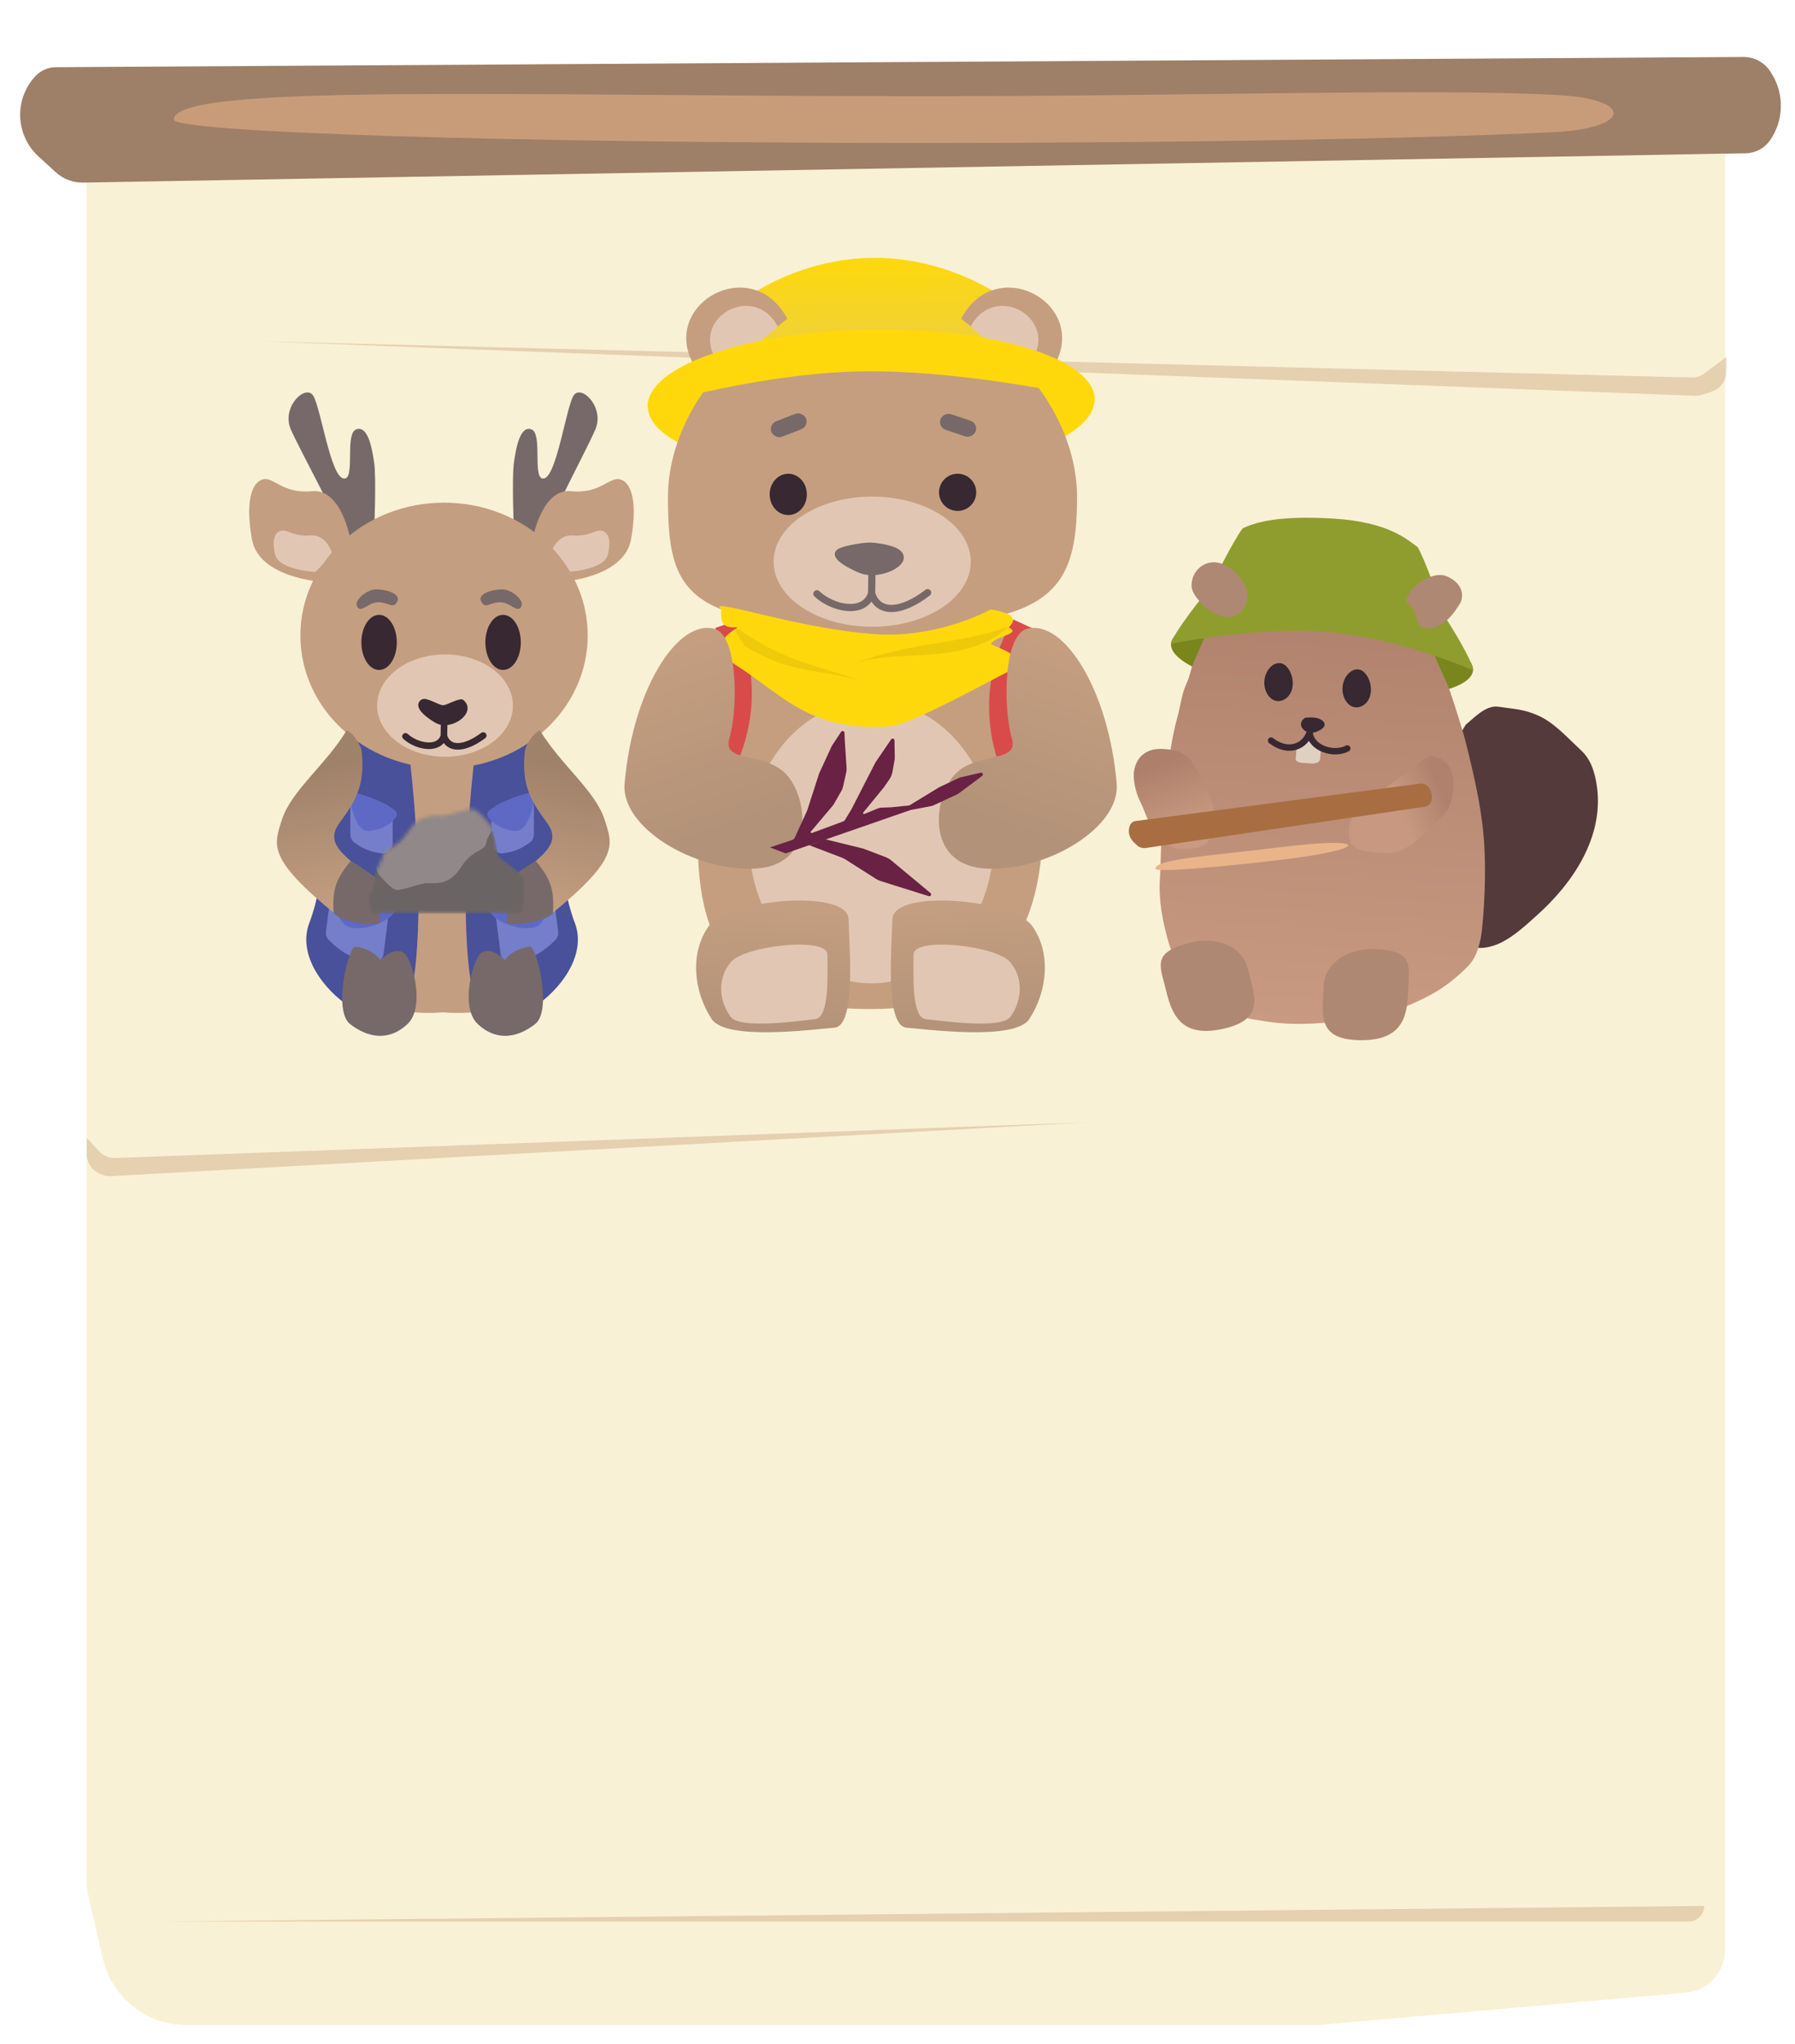 <svg width="497" height="566" viewBox="0 0 497 566" fill="none" xmlns="http://www.w3.org/2000/svg">
<g clip-path="url(#clip0_33_1700)">
<g filter="url(#filter0_d_33_1700)">
<path d="M24 515.511V38H477.656V535.177C477.656 541.335 472.951 546.472 466.817 547.012L364.787 556H51.625C40.561 556 30.961 548.364 28.472 537.584L24.609 520.857C24.204 519.104 24 517.31 24 515.511Z" fill="#F9F1D5"/>
<path d="M482.717 11.03L15.476 13.857C13.323 13.87 11.271 14.769 9.801 16.342C3.854 22.708 4.246 32.704 10.674 38.585L15.417 42.924C17.496 44.827 20.226 45.86 23.044 45.81L483.353 37.691C486.049 37.643 488.557 36.303 490.093 34.088C493.91 28.589 494.089 21.347 490.551 15.665L490.252 15.184C488.632 12.584 485.779 11.011 482.717 11.03Z" fill="#9E7F67"/>
<g filter="url(#filter1_d_33_1700)">
<path d="M430.749 16.768C452.747 17.887 451.819 26.064 429.819 27.123C392.846 28.902 328.633 30.08 255.608 30.08C141.026 30.08 48.139 27.181 48.139 23.606C48.139 13.535 141.026 17.132 255.608 17.132C331.4 17.132 394.594 14.929 430.749 16.768Z" fill="#C99C79"/>
</g>
<path d="M472.01 98.591L478 94.082V98.056C478 100.621 476.354 102.896 473.918 103.698L471.372 104.537C470.7 104.758 469.995 104.858 469.288 104.831L72.342 89.766L468.287 99.784C469.627 99.818 470.939 99.397 472.01 98.591Z" fill="#A86E41" fill-opacity="0.25"/>
<path d="M27.372 313.972L24 310.286V314.756C24 317.044 25.314 319.128 27.377 320.115L27.855 320.344C28.755 320.774 29.749 320.971 30.745 320.916L301.386 306L31.973 315.899C30.231 315.963 28.548 315.258 27.372 313.972Z" fill="#A86E41" fill-opacity="0.25"/>
<path d="M471.864 523L45.459 527.316H467.548C469.932 527.316 471.864 525.384 471.864 523Z" fill="#A86E41" fill-opacity="0.25"/>
</g>
<ellipse rx="41.979" ry="10.958" transform="matrix(-0.996 -0.088 -0.082 0.997 366.038 181.92)" fill="#78861C"/>
<g filter="url(#filter2_d_33_1700)">
<path d="M414.87 193.325C411.346 192.841 408.246 196.369 405.883 198.245C404.405 200.404 403.233 203.534 402.925 206.134C402.736 207.736 402.976 209.396 402.793 210.992C402.624 212.462 402.439 213.837 402.614 215.323C402.824 217.115 402.526 218.892 402.665 220.682C402.815 222.612 402.908 224.639 402.777 226.57C402.523 230.322 402.953 233.983 403.072 237.731C403.188 241.416 403.662 245.097 403.963 248.765C404.236 252.08 404.124 256.125 406.393 258.777C408.461 261.196 413.194 259.838 415.501 258.706C419.312 256.838 422.378 253.911 425.509 251.117C435.472 242.226 444.058 229.488 442.173 215.543C441.679 211.887 440.624 208.057 437.821 205.46C434.877 202.732 432.169 199.752 428.857 197.448C426.156 195.57 422.83 194.42 419.583 193.973L414.87 193.325Z" fill="#543A3A"/>
<path d="M345.529 159.846C357.571 153.04 366.308 151.421 380.195 159.379C390.093 162.618 395.943 175.787 397.485 179.758C398.789 183.117 400.584 186.264 401.709 189.73C403.268 194.531 404.866 199.233 406.084 204.161C408.403 213.539 410.583 222.964 411.031 232.733C411.36 239.898 411.075 247.087 410.417 254.253C410.043 258.325 409.042 262.739 406.143 265.515C403.133 268.398 400.42 270.67 396.873 272.674C390.321 276.377 383.262 278.823 375.965 279.797C369.187 280.702 362.224 281.485 355.424 281.025C352.359 280.817 349.33 280.313 346.318 279.775C343.651 279.298 341.46 277.937 338.929 277.135C335.101 275.924 332.202 272.668 329.678 269.493C326.976 266.095 324.727 262.774 323.487 258.378C321.861 252.621 320.755 246.87 321.169 240.749C321.398 237.371 321.35 233.938 321.581 230.526C321.82 226.985 322.336 223.518 322.577 219.966C323.109 212.103 323.9 203.75 326.013 196.173C326.827 193.253 327.163 189.816 328.454 187.097C329.026 185.892 329.504 184.187 329.863 182.88C330.371 181.026 331.342 179.298 332.036 177.517C333.541 173.653 335.877 170.069 338.253 166.814C340.104 164.28 342.857 161.355 345.529 159.846Z" fill="url(#paint0_linear_33_1700)"/>
<path d="M365.774 197.617C364.731 196.797 362.922 196.834 361.599 196.937C359.495 198.335 362.009 200.692 364.294 199.713C365.135 199.352 366.973 198.559 365.774 197.617Z" fill="#372831" stroke="#372831" stroke-width="1.181" stroke-linecap="round"/>
<path d="M365.51 207.823C365.607 206.778 365.652 205.726 365.723 204.68C364.835 204.058 363.685 203.304 362.961 202.552C362.123 201.683 361.334 202.602 360.487 202.939C359.493 203.334 359.063 203.633 358.993 204.671C358.932 205.574 358.831 206.559 358.777 207.367C358.48 208.475 359.6 208.809 360.657 208.881L363.556 209.077C364.4 208.979 365.429 208.693 365.51 207.823Z" fill="#E0D0C1"/>
<path d="M373.032 204.881C369.347 206.851 363.021 204.894 362.603 200.498C361.342 204.285 356.77 206.426 351.93 202.707" stroke="#372831" stroke-width="1.772" stroke-linecap="round"/>
<path d="M334.799 217.748C333.44 214.052 331.962 211.548 329.784 208.29C327.701 205.713 324.642 205.073 321.473 205.008C317.602 204.93 314.81 206.997 314.056 210.789C313.537 213.401 314.497 217.21 315.691 219.592C317.35 222.9 318.353 227.342 321.28 229.791C322.622 230.914 323.855 232.328 325.681 232.562C327.483 232.793 328.887 232.73 330.685 232.503C334.062 232.077 335.76 229.853 336.144 226.229C336.506 222.81 335.948 220.871 334.799 217.748Z" fill="url(#paint1_linear_33_1700)"/>
<path d="M390.058 211.322C392.329 209.877 393.369 208.015 396.097 206.994C403.852 207.521 403.037 216.963 401.171 221.269C400.43 222.978 398.465 224.24 397.173 225.692C395.7 227.347 394.138 228.754 392.462 230.256C390.346 232.154 386.469 234.176 383.198 233.838C380.01 233.509 374.821 233.722 373.796 230.338C372.794 227.033 374.09 223.588 376.773 220.962C379.463 218.33 382.636 216.651 385.643 214.358C387.069 213.271 388.522 212.3 390.058 211.322Z" fill="url(#paint2_linear_33_1700)"/>
</g>
<path d="M371.718 190.342C371.522 193.245 373.272 195.728 375.305 195.866C377.337 196.003 379.371 194.305 379.567 191.402C379.764 188.499 378.049 185.49 376.017 185.353C373.984 185.215 371.915 187.439 371.718 190.342Z" fill="#372831"/>
<path d="M350.079 188.598C349.883 191.501 351.634 193.984 353.666 194.122C355.698 194.259 357.732 192.561 357.929 189.658C358.125 186.755 356.41 183.746 354.378 183.609C352.346 183.471 350.276 185.695 350.079 188.598Z" fill="#372831"/>
<path d="M334.834 164.393C335.031 161.994 342.298 148.357 344.098 146.282C347.227 144.849 353.106 142.656 368.92 143.581C384.735 144.506 389.683 149.528 392.534 151.487C393.97 153.846 399.429 167.651 399.232 170.05C399.232 170.05 382.706 165.02 367.488 164.13C352.269 163.24 334.834 164.393 334.834 164.393Z" fill="#8F9D2F"/>
<path d="M324.22 178.246C324.395 176.112 333.357 164.202 335.62 162.415C339.627 161.248 347.171 159.501 367.695 160.891C388.218 162.281 394.798 166.94 398.557 168.789C400.497 170.945 408.031 183.46 407.856 185.593C407.856 185.593 386.494 176.274 366.744 174.937C346.994 173.6 324.22 178.246 324.22 178.246Z" fill="#8F9D2F"/>
<path d="M393.997 173.762C398.695 175.055 402.262 170.438 404.412 166.843C405.858 163.32 403.269 160.53 400.23 159.457C396.637 158.188 390.485 162.106 389.517 165.834C389.174 167.156 390.449 167.384 391.27 168.61C392.167 169.948 392.369 173.314 393.997 173.762Z" fill="#AE8873"/>
<path d="M337.214 155.796C340.974 156.474 345.517 161.175 345.345 165.094C345.086 168.927 342.196 171.868 338.108 170.576C336.035 169.92 334.11 168.734 332.662 167.076C331.55 165.803 329.957 164.084 329.923 162.274C329.845 158.198 333.266 155.085 337.214 155.796Z" fill="#AE8873"/>
<path d="M322.921 274.502C324.602 281.587 327.592 287.509 339.059 284.787C350.527 282.065 347.241 275.535 345.56 268.451C343.878 261.367 336.009 259.479 330.013 260.902C318.546 263.624 321.239 267.418 322.921 274.502Z" fill="#AE8873"/>
<path d="M389.859 274.636C389.672 281.915 387.965 288.326 376.183 288.023C364.401 287.72 366.272 280.654 366.459 273.375C366.646 266.096 373.957 262.629 380.118 262.787C391.9 263.09 390.046 267.357 389.859 274.636Z" fill="#AE8873"/>
<path d="M393.239 216.985L314.452 227.333C313.765 227.423 313.185 227.846 312.905 228.462C312.181 230.05 312.589 231.966 313.919 233.224L314.742 234.004C315.418 234.643 316.346 234.942 317.244 234.809L394.555 223.367C395.372 223.246 396.03 222.684 396.265 221.91C396.638 220.677 396.43 219.319 395.697 218.2L395.631 218.099C395.108 217.301 394.168 216.863 393.239 216.985Z" fill="#A86E41"/>
<g filter="url(#filter3_d_33_1700)">
<path d="M355.246 222.88C378.881 219.98 379.48 223.41 355.845 226.31V226.31C336.177 228.723 320.099 229.911 319.934 228.964C319.468 226.296 335.579 225.293 355.246 222.88V222.88Z" fill="#E9B48A"/>
</g>
<g filter="url(#filter4_d_33_1700)">
<path d="M101.482 201.467H143.869C143.869 201.467 158.92 238.831 156.463 259.808C154.006 280.784 122.676 277.758 122.676 277.758C122.676 277.758 91.346 280.784 88.888 259.808C86.431 238.831 101.482 201.467 101.482 201.467Z" fill="#C49E80"/>
<path d="M112.981 203.314L98.88 198.743C91.692 216.837 90.245 241.005 85.66 252.951C79.445 269.141 108.939 288.64 112.981 275.748C117.024 262.855 116.621 233.235 112.981 203.314Z" fill="#485199"/>
<path d="M96.984 220.851C96.984 218.864 98.852 217.406 100.78 217.888L102.59 218.34C102.766 218.384 102.937 218.444 103.102 218.518L106.923 220.237C108.019 220.73 108.724 221.821 108.724 223.023V230.778C108.724 232.514 107.273 233.935 105.55 233.714C102.649 233.341 100.567 232.534 98.128 230.742C97.39 230.199 96.984 229.321 96.984 228.404V220.851Z" fill="#747ECB"/>
<path d="M109.888 222.689C109.612 220.613 98.023 216.166 97.195 217.055C96.368 217.945 98.023 226.84 101.334 227.433C104.645 228.026 110.164 224.765 109.888 222.689Z" fill="#5E69C5"/>
<path d="M91.882 242.538C92.132 240.566 94.167 239.354 96.019 240.074L100.092 241.657C100.261 241.723 100.423 241.803 100.578 241.898L106.425 245.472C107.45 246.098 108.013 247.268 107.862 248.461L106.219 261.456C106.001 263.179 104.388 264.39 102.693 264.012C97.781 262.917 94.703 261.345 91.098 257.803C90.445 257.161 90.149 256.241 90.264 255.332L91.882 242.538Z" fill="#747ECB"/>
<path d="M109.452 249.01C109.433 246.05 93.967 237.756 92.648 238.857C91.329 239.957 92.074 252.728 96.613 254.148C101.152 255.567 109.47 251.97 109.452 249.01Z" fill="#5E69C5"/>
<path d="M131.826 203.315L145.927 198.743C153.115 216.837 154.561 241.005 159.147 252.951C165.362 269.141 135.868 288.641 131.826 275.748C127.783 262.856 128.186 233.235 131.826 203.315Z" fill="#485199"/>
<path d="M147.822 220.851C147.822 218.864 145.955 217.406 144.027 217.888L142.217 218.34C142.041 218.384 141.869 218.444 141.704 218.518L137.884 220.237C136.788 220.73 136.083 221.821 136.083 223.023V230.778C136.083 232.514 137.534 233.935 139.256 233.714C142.158 233.341 144.239 232.534 146.678 230.742C147.417 230.199 147.822 229.321 147.822 228.404V220.851Z" fill="#747ECB"/>
<path d="M134.919 222.689C135.195 220.613 146.784 216.166 147.611 217.055C148.439 217.945 146.784 226.84 143.473 227.433C140.161 228.026 134.643 224.765 134.919 222.689Z" fill="#5E69C5"/>
<path d="M152.924 242.538C152.675 240.566 150.639 239.354 148.787 240.074L144.715 241.657C144.546 241.723 144.383 241.803 144.229 241.898L138.382 245.472C137.356 246.098 136.794 247.268 136.944 248.461L138.588 261.456C138.806 263.179 140.419 264.39 142.114 264.012C147.026 262.917 150.104 261.345 153.708 257.803C154.362 257.161 154.657 256.241 154.542 255.332L152.924 242.538Z" fill="#747ECB"/>
<path d="M135.355 249.01C135.374 246.05 150.839 237.756 152.158 238.857C153.477 239.957 152.733 252.728 148.194 254.148C143.655 255.567 135.336 251.97 135.355 249.01Z" fill="#5E69C5"/>
<path d="M149.51 150.244C149.505 150.24 149.501 150.236 149.496 150.232L142.279 144.314C142.279 144.314 141.7 129.913 142.279 125.677C142.857 121.441 144.014 115.088 147.196 116.358C150.378 117.629 147.196 130.759 150.667 129.912C154.138 129.066 156.741 110.428 158.766 107.04C160.791 103.651 167.496 110.088 164.84 116.358C162.192 122.611 147.916 148.831 149.496 150.232L149.51 150.244Z" fill="#776969"/>
<path d="M96.213 150.244C96.217 150.24 96.222 150.236 96.227 150.232L103.612 144.314C103.612 144.314 104.204 129.913 103.612 125.677C103.02 121.441 101.836 115.088 98.58 116.358C95.325 117.629 98.58 130.759 95.028 129.912C91.477 129.066 88.813 110.428 86.741 107.04C84.669 103.651 77.808 110.088 80.525 116.358C83.235 122.611 97.843 148.831 96.227 150.232L96.213 150.244Z" fill="#776969"/>
<path d="M158.097 133.443C149.923 132.626 147.471 146.794 147.471 146.794L155.645 158.51C155.645 158.51 172.81 157.42 174.717 146.794C176.625 136.168 174.717 130.991 171.72 130.174C168.723 129.356 166.271 134.261 158.097 133.443Z" fill="#C49E80"/>
<path d="M158.577 145.695C153.806 145.366 152.375 151.069 152.375 151.069L157.146 155.785C157.146 155.785 167.164 155.346 168.277 151.069C169.39 146.791 168.277 144.707 166.527 144.378C164.778 144.049 163.347 146.024 158.577 145.695Z" fill="#E1C7B3"/>
<path d="M86.385 133.443C94.559 132.626 97.012 146.794 97.012 146.794L88.838 158.51C88.838 158.51 71.672 157.42 69.765 146.794C67.858 136.168 69.765 130.991 72.762 130.174C75.759 129.356 78.212 134.261 86.385 133.443Z" fill="#C49E80"/>
<path d="M85.906 145.695C90.676 145.366 92.107 151.069 92.107 151.069L87.337 155.785C87.337 155.785 77.319 155.346 76.206 151.069C75.093 146.791 76.206 144.707 77.955 144.378C79.704 144.049 81.135 146.024 85.906 145.695Z" fill="#E1C7B3"/>
<ellipse cx="122.948" cy="173.404" rx="39.78" ry="36.783" fill="#C49E80"/>
<path d="M110.009 163.975C108.861 166.276 107.543 164.125 104.681 164.207C101.819 164.289 100.106 167.233 98.958 165.507C97.81 163.782 101.373 160.848 103.803 160.66C106.233 160.471 111.157 161.674 110.009 163.975Z" fill="#776969"/>
<path d="M133.22 163.975C134.367 166.276 135.685 164.125 138.548 164.207C141.41 164.289 143.122 167.233 144.27 165.507C145.418 163.782 141.855 160.848 139.425 160.66C136.995 160.471 132.072 161.674 133.22 163.975Z" fill="#776969"/>
<ellipse cx="123.22" cy="192.813" rx="18.8" ry="14.168" fill="#E1C7B3"/>
<path d="M121.05 197.142C119.64 196.4 114.782 193.235 116.963 191.704C117.935 191.022 121.348 193.371 122.684 193.328C123.953 193.286 126.756 191.538 127.861 191.704C131.329 194.442 124.878 199.157 121.05 197.142Z" fill="#372831" stroke="#372831" stroke-width="1.222" stroke-linecap="round"/>
<path d="M112.273 201.342C115.307 204.144 121.597 205.449 122.911 201.227M122.911 201.227C124.178 205.293 128.777 204.867 133.79 201.108M122.911 201.227L122.969 197.58" stroke="#372831" stroke-width="1.833" stroke-linecap="round"/>
<ellipse cx="104.965" cy="175.315" rx="4.904" ry="7.629" fill="#372831"/>
<ellipse cx="139.297" cy="175.315" rx="4.904" ry="7.629" fill="#372831"/>
<path d="M146.718 259.551C148.537 259.322 153.031 277.223 148.164 281.006C143.298 284.79 137.465 285.878 132.293 281.007C127.12 276.135 131.118 262.498 133.315 261.246C135.512 259.994 137.589 261.368 139.825 263.193C141.789 260.636 144.898 259.78 146.718 259.551Z" fill="#776969"/>
<path d="M98.386 259.551C96.567 259.322 92.073 277.223 96.939 281.006C101.806 284.79 107.638 285.878 112.811 281.007C117.984 276.135 113.986 262.498 111.788 261.246C109.591 259.994 107.515 261.368 105.279 263.193C103.314 260.636 100.205 259.78 98.386 259.551Z" fill="#776969"/>
<path d="M101.352 239.444L93.139 250.796C73.892 235.157 75.795 231.505 78.04 224.469C80.628 216.359 90.086 209.379 96.005 199.641C97.719 200.414 99.948 203.591 100.157 205.561C101.206 215.456 98.02 219.74 93.924 225.407C89.827 231.075 95.535 234.294 101.352 239.444Z" fill="url(#paint3_linear_33_1700)"/>
<path d="M105.107 252.912C104.562 253.943 94.903 253.072 92.384 250.28C91.839 242.982 93.57 240.276 97.143 235.779C97.143 235.779 107.176 242.003 107.141 243.567C107.107 245.132 105.441 245.774 103.427 246.354C104.673 248.812 105.651 251.881 105.107 252.912Z" fill="#776969"/>
<path d="M144.117 239.444L152.33 250.796C171.577 235.157 169.674 231.506 167.429 224.469C164.841 216.359 155.383 209.379 149.464 199.641C147.75 200.414 145.521 203.592 145.312 205.562C144.263 215.456 147.448 219.74 151.545 225.408C155.641 231.075 149.934 234.294 144.117 239.444Z" fill="url(#paint4_linear_33_1700)"/>
<path d="M140.362 252.912C140.907 253.944 150.566 253.072 153.084 250.28C153.629 242.983 151.899 240.276 148.326 235.78C148.326 235.78 138.292 242.003 138.327 243.568C138.362 245.132 140.028 245.774 142.041 246.354C140.796 248.812 139.817 251.881 140.362 252.912Z" fill="#776969"/>
<mask id="mask0_33_1700" style="mask-type:alpha" maskUnits="userSpaceOnUse" x="101" y="221" width="45" height="30">
<path d="M102.363 250.417H144.667C144.667 250.417 145.884 241.42 144.667 239.789C143.451 238.158 137.929 235.009 137.835 233.828C137.741 232.648 136.431 226.406 135.589 225.562C134.746 224.719 132.313 221.626 130.816 221.458C129.318 221.289 125.2 222.92 123.141 223.257C121.082 223.594 116.589 222.076 113.126 227.531C109.663 232.985 106.481 231.917 106.013 234.391C105.545 236.865 103.954 237.652 103.673 239.789C103.393 241.926 103.58 243.556 102.363 244.906C101.146 246.256 103.112 248.992 102.363 250.417Z" fill="#6B6465"/>
</mask>
<g mask="url(#mask0_33_1700)">
<path d="M102.363 250.417H144.667C144.667 250.417 145.884 241.42 144.667 239.789C143.451 238.158 137.929 235.009 137.835 233.828C137.741 232.648 136.431 226.406 135.589 225.562C134.746 224.719 132.313 221.626 130.816 221.458C129.318 221.289 125.2 222.92 123.141 223.257C121.082 223.594 116.589 222.076 113.126 227.531C109.663 232.985 106.481 231.917 106.013 234.391C105.545 236.865 103.954 237.652 103.673 239.789C103.393 241.926 103.58 243.556 102.363 244.906C101.146 246.256 103.112 248.992 102.363 250.417Z" fill="#6B6465"/>
<path d="M138.246 214.892H95.942C95.942 214.892 94.725 223.889 95.942 225.52C97.159 227.151 102.681 230.3 102.774 231.48C102.868 232.661 104.178 238.903 105.021 239.746C105.863 240.59 108.296 243.683 109.794 243.851C111.291 244.02 115.409 242.389 117.469 242.052C119.528 241.715 124.02 243.233 127.483 237.778C130.946 232.324 134.128 233.392 134.596 230.918C135.064 228.444 136.655 227.657 136.936 225.52C137.217 223.383 137.03 221.752 138.246 220.403C139.463 219.053 137.498 216.317 138.246 214.892Z" fill="#918889"/>
</g>
</g>
<g filter="url(#filter5_d_33_1700)">
<ellipse cx="241.215" cy="108.973" rx="61.869" ry="20.283" transform="rotate(-0.968 241.215 108.973)" fill="#FFD80B"/>
<path d="M288.219 213.675C291.991 257.266 274.866 276.837 241.336 276.837C211.367 276.837 187.518 268.83 194.454 213.675C200.219 167.828 215.444 150.513 241.336 150.513C267.229 150.513 283.781 162.376 288.219 213.675Z" fill="#C59E80"/>
<path d="M298.218 135.093C298.218 161.624 290.805 170.973 241.58 170.973C189.686 170.973 184.941 161.624 184.941 135.093C184.941 108.562 210.299 80.53 241.58 80.53C272.86 80.53 298.218 108.562 298.218 135.093Z" fill="#C59E80"/>
<rect x="212.756" y="114.926" width="10.293" height="4.575" rx="2.287" transform="rotate(-21.216 212.756 114.926)" fill="#776969"/>
<rect width="10.293" height="4.575" rx="2.287" transform="matrix(-0.949 -0.316 -0.316 0.949 270.879 114.653)" fill="#776969"/>
<ellipse cx="241.496" cy="152.962" rx="27.291" ry="18.022" fill="#E1C7B3"/>
<ellipse cx="241.284" cy="230.577" rx="33.805" ry="39.143" fill="#E1C7B3"/>
<ellipse cx="218.254" cy="134.335" rx="5.147" ry="5.719" fill="#372831"/>
<circle cx="265.147" cy="133.763" r="5.147" fill="#372831"/>
<path d="M238.431 155.534C236.416 154.768 229.47 151.497 232.588 149.916C233.978 149.211 238.663 148.374 240.573 148.329C242.387 148.287 246.504 148.966 248.171 149.916C253.128 152.744 243.906 157.616 238.431 155.534Z" fill="#776969" stroke="#776969" stroke-width="1.33" stroke-linecap="round"/>
<path d="M226.178 161.858C230.505 165.962 239.47 167.881 241.338 161.703M241.338 161.703C243.148 167.655 249.701 167.037 256.84 161.545M241.338 161.703L241.415 156.366" stroke="#776969" stroke-width="1.995" stroke-linecap="round"/>
<path d="M291.299 96.056C291.449 104.978 271.096 97.409 243.658 97.872C216.221 98.336 192.09 106.656 191.939 97.735C191.788 88.814 213.707 69.303 241.145 68.839C268.582 68.376 291.148 87.135 291.299 96.056Z" fill="url(#paint5_linear_33_1700)"/>
<path d="M288.19 103.388C306.634 84.789 276.907 65.448 266.109 85.682L288.19 103.388Z" fill="#C59E80"/>
<path d="M283.542 99.817C295.929 87.325 275.963 74.336 268.711 87.925L283.542 99.817Z" fill="#E1C7B3"/>
<path d="M195.904 103.388C177.46 84.789 207.187 65.448 217.985 85.682L195.904 103.388Z" fill="#C59E80"/>
<path d="M200.552 99.817C188.165 87.325 208.131 74.336 215.383 87.925L200.552 99.817Z" fill="#E1C7B3"/>
<path d="M303.075 107.927C303.03 105.264 301.385 102.654 298.235 100.246C295.085 97.838 290.49 95.679 284.714 93.893C278.938 92.107 272.093 90.728 264.571 89.836C257.048 88.944 248.996 88.555 240.872 88.692C232.748 88.83 224.713 89.49 217.225 90.636C209.737 91.782 202.943 93.391 197.231 95.371C191.518 97.352 186.999 99.664 183.932 102.177C180.865 104.69 179.309 107.355 179.354 110.018C179.354 110.018 211.696 100.246 240.872 100.246C270.048 100.246 303.075 107.927 303.075 107.927Z" fill="#FFD80B"/>
<path d="M195.981 220.611C201.934 203.09 200.86 188.452 198.065 171.309L203.593 169.403C213.537 189.905 205.56 211.704 195.981 220.611Z" fill="#D94B4B"/>
<path d="M283.149 220.699C278.945 202.677 281.452 188.215 285.917 171.43L280.603 168.991C268.693 188.417 274.49 210.893 283.149 220.699Z" fill="#D94B4B"/>
<path d="M200.519 179.616C216.374 188.766 222.39 200.063 246.324 198.552C252.696 198.149 277.529 183.929 282.01 181.983C285.868 180.308 274.307 175.802 274.307 175.802C275.69 173.403 283.106 173.035 279.209 171.112C282.71 168.168 278.329 166.835 274.308 166.179C271.076 168.017 257.585 174.096 242.469 173.049C220.26 171.511 195.231 162.428 199.711 166.179C199.415 170.225 200.314 171.41 204.264 171.112C199.3 174.445 198.456 176.307 200.519 179.616Z" fill="#FFD80B"/>
<path d="M203.203 170.796C213.875 178.313 220.481 180.332 229.697 183.149C232.21 183.918 234.918 184.746 237.955 185.76C233.674 184.684 230.248 184.112 227.152 183.596C220.393 182.469 215.209 181.605 206.138 176.313L203.84 172.643C203.903 172.684 203.966 172.727 204.03 172.771C203.705 172.055 203.429 171.399 203.203 170.796Z" fill="black" fill-opacity="0.07"/>
<path d="M237.132 180.953C250.871 176.842 266.552 182.108 279.549 170.832C265.79 175.921 252.756 175.02 237.132 180.953Z" fill="#EDC90A"/>
<path d="M197.045 279.606C192.048 271.973 190.917 261.349 196.224 253.877C201.531 246.404 234.715 243.437 234.953 251.965C235.191 260.492 236.997 281.531 231.021 282.007C225.046 282.483 201.013 285.666 197.045 279.606Z" fill="url(#paint6_linear_33_1700)"/>
<path d="M202.323 279.022C199.06 274.625 198.533 268.367 202.367 263.82C206.202 259.273 229.136 256.73 229.098 261.77C229.06 266.809 229.805 279.213 225.676 279.637C221.547 280.06 204.913 282.514 202.323 279.022Z" fill="#E1C7B3"/>
<path d="M284.996 279.606C289.993 271.973 291.124 261.349 285.817 253.877C280.51 246.404 247.326 243.437 247.088 251.965C246.85 260.492 245.044 281.531 251.02 282.007C256.995 282.483 281.028 285.666 284.996 279.606Z" fill="url(#paint7_linear_33_1700)"/>
<path d="M279.718 279.022C282.981 274.625 283.508 268.367 279.674 263.82C275.839 259.273 252.905 256.73 252.943 261.77C252.981 266.809 252.236 279.213 256.365 279.637C260.494 280.06 277.128 282.514 279.718 279.022Z" fill="#E1C7B3"/>
<path d="M309.189 214.429C310.227 226.501 290.127 238.62 273.349 237.965C256.571 237.31 258.213 219.329 263.963 212.355C269.712 205.381 282.159 208.953 280.208 202.105C277.623 193.03 277.896 173.193 284.415 171.522C294.53 168.93 306.941 188.291 309.189 214.429Z" fill="url(#paint8_linear_33_1700)"/>
<path d="M172.932 214.429C171.894 226.501 191.994 238.62 208.772 237.965C225.55 237.31 223.908 219.329 218.158 212.355C212.409 205.381 199.962 208.953 201.913 202.105C204.498 193.03 204.225 173.193 197.706 171.522C187.591 168.93 175.18 188.291 172.932 214.429Z" fill="url(#paint9_linear_33_1700)"/>
<g filter="url(#filter6_d_33_1700)">
<path d="M252.14 220.704L217.515 232.718L213.176 231.064L219.315 229.021C219.65 228.909 219.923 228.664 220.069 228.344L223.5 220.836L225.151 215.711L226.802 210.587L230.275 203.051C230.302 202.992 230.333 202.936 230.369 202.882L232.886 199.07C233.158 198.657 233.799 198.837 233.817 199.331L233.887 201.226L234.164 205.426L234.405 209.089C234.429 209.445 234.402 209.803 234.326 210.153L233.469 214.075C233.359 214.579 233.172 215.064 232.916 215.512L230.872 219.087C230.795 219.22 230.707 219.347 230.608 219.464L224.524 226.672C224.356 226.872 224.561 227.165 224.806 227.074L233.363 223.913C233.632 223.814 233.86 223.626 234.008 223.38L235.74 220.524L242.379 207.563L246.732 201.153C247.01 200.743 247.651 200.934 247.66 201.429L247.747 206.389C247.748 206.471 247.742 206.553 247.727 206.634L247.094 210.195C246.967 210.91 246.688 211.588 246.276 212.186L244.728 214.434L239.012 221.416C238.845 221.62 239.061 221.912 239.305 221.812L243.127 220.244C243.406 220.129 243.703 220.065 244.003 220.055L246.742 219.961L251.785 219.449L260.157 214.342L265.641 211.777C265.721 211.74 265.805 211.711 265.891 211.691L271.51 210.385C272.046 210.26 272.37 210.957 271.929 211.286L265.657 215.964C265.377 216.173 265.076 216.353 264.759 216.5L258.453 219.426C258.263 219.514 258.063 219.579 257.857 219.618L252.176 220.694C252.164 220.697 252.152 220.7 252.14 220.704Z" fill="#692144"/>
<path d="M233.115 233.908L224.072 230.46L228.458 228.812L238.99 231.39L245.291 233.793C245.813 233.992 246.299 234.275 246.728 234.632L257.627 243.691C258.055 244.047 257.681 244.733 257.15 244.566L243.794 240.372C243.371 240.239 242.966 240.05 242.591 239.812L234.031 234.368C233.742 234.184 233.435 234.03 233.115 233.908Z" fill="#692144"/>
</g>
</g>
</g>
<defs>
<filter id="filter0_d_33_1700" x="0.832" y="11.03" width="497.006" height="554.475" filterUnits="userSpaceOnUse" color-interpolation-filters="sRGB">
<feFlood flood-opacity="0" result="BackgroundImageFix"/>
<feColorMatrix in="SourceAlpha" type="matrix" values="0 0 0 0 0 0 0 0 0 0 0 0 0 0 0 0 0 0 127 0" result="hardAlpha"/>
<feOffset dy="4.752"/>
<feGaussianBlur stdDeviation="2.376"/>
<feComposite in2="hardAlpha" operator="out"/>
<feColorMatrix type="matrix" values="0 0 0 0 0 0 0 0 0 0 0 0 0 0 0 0 0 0 0.25 0"/>
<feBlend mode="normal" in2="BackgroundImageFix" result="effect1_dropShadow_33_1700"/>
<feBlend mode="normal" in="SourceGraphic" in2="effect1_dropShadow_33_1700" result="shape"/>
</filter>
<filter id="filter1_d_33_1700" x="43.386" y="16.035" width="408.156" height="23.549" filterUnits="userSpaceOnUse" color-interpolation-filters="sRGB">
<feFlood flood-opacity="0" result="BackgroundImageFix"/>
<feColorMatrix in="SourceAlpha" type="matrix" values="0 0 0 0 0 0 0 0 0 0 0 0 0 0 0 0 0 0 127 0" result="hardAlpha"/>
<feOffset dy="4.752"/>
<feGaussianBlur stdDeviation="2.376"/>
<feComposite in2="hardAlpha" operator="out"/>
<feColorMatrix type="matrix" values="0 0 0 0 0 0 0 0 0 0 0 0 0 0 0 0 0 0 0.25 0"/>
<feBlend mode="normal" in2="BackgroundImageFix" result="effect1_dropShadow_33_1700"/>
<feBlend mode="normal" in="SourceGraphic" in2="effect1_dropShadow_33_1700" result="shape"/>
</filter>
<filter id="filter2_d_33_1700" x="311.549" y="154.049" width="133.248" height="131.838" filterUnits="userSpaceOnUse" color-interpolation-filters="sRGB">
<feFlood flood-opacity="0" result="BackgroundImageFix"/>
<feColorMatrix in="SourceAlpha" type="matrix" values="0 0 0 0 0 0 0 0 0 0 0 0 0 0 0 0 0 0 127 0" result="hardAlpha"/>
<feOffset dy="2.363"/>
<feGaussianBlur stdDeviation="1.181"/>
<feComposite in2="hardAlpha" operator="out"/>
<feColorMatrix type="matrix" values="0 0 0 0 0 0 0 0 0 0 0 0 0 0 0 0 0 0 0.25 0"/>
<feBlend mode="normal" in2="BackgroundImageFix" result="effect1_dropShadow_33_1700"/>
<feBlend mode="normal" in="SourceGraphic" in2="effect1_dropShadow_33_1700" result="shape"/>
</filter>
<filter id="filter3_d_33_1700" x="308.299" y="221.78" width="76.602" height="30.759" filterUnits="userSpaceOnUse" color-interpolation-filters="sRGB">
<feFlood flood-opacity="0" result="BackgroundImageFix"/>
<feColorMatrix in="SourceAlpha" type="matrix" values="0 0 0 0 0 0 0 0 0 0 0 0 0 0 0 0 0 0 127 0" result="hardAlpha"/>
<feOffset dy="11.625"/>
<feGaussianBlur stdDeviation="5.813"/>
<feComposite in2="hardAlpha" operator="out"/>
<feColorMatrix type="matrix" values="0 0 0 0 0 0 0 0 0 0 0 0 0 0 0 0 0 0 0.25 0"/>
<feBlend mode="normal" in2="BackgroundImageFix" result="effect1_dropShadow_33_1700"/>
<feBlend mode="normal" in="SourceGraphic" in2="effect1_dropShadow_33_1700" result="shape"/>
</filter>
<filter id="filter4_d_33_1700" x="66.436" y="106.104" width="111.611" height="183.29" filterUnits="userSpaceOnUse" color-interpolation-filters="sRGB">
<feFlood flood-opacity="0" result="BackgroundImageFix"/>
<feColorMatrix in="SourceAlpha" type="matrix" values="0 0 0 0 0 0 0 0 0 0 0 0 0 0 0 0 0 0 127 0" result="hardAlpha"/>
<feOffset dy="2.564"/>
<feGaussianBlur stdDeviation="1.282"/>
<feComposite in2="hardAlpha" operator="out"/>
<feColorMatrix type="matrix" values="0 0 0 0 0 0 0 0 0 0 0 0 0 0 0 0 0 0 0.25 0"/>
<feBlend mode="normal" in2="BackgroundImageFix" result="effect1_dropShadow_33_1700"/>
<feBlend mode="normal" in="SourceGraphic" in2="effect1_dropShadow_33_1700" result="shape"/>
</filter>
<filter id="filter5_d_33_1700" x="170.33" y="68.831" width="141.461" height="219.564" filterUnits="userSpaceOnUse" color-interpolation-filters="sRGB">
<feFlood flood-opacity="0" result="BackgroundImageFix"/>
<feColorMatrix in="SourceAlpha" type="matrix" values="0 0 0 0 0 0 0 0 0 0 0 0 0 0 0 0 0 0 127 0" result="hardAlpha"/>
<feOffset dy="2.564"/>
<feGaussianBlur stdDeviation="1.282"/>
<feComposite in2="hardAlpha" operator="out"/>
<feColorMatrix type="matrix" values="0 0 0 0 0 0 0 0 0 0 0 0 0 0 0 0 0 0 0.25 0"/>
<feBlend mode="normal" in2="BackgroundImageFix" result="effect1_dropShadow_33_1700"/>
<feBlend mode="normal" in="SourceGraphic" in2="effect1_dropShadow_33_1700" result="shape"/>
</filter>
<filter id="filter6_d_33_1700" x="212.16" y="198.841" width="60.99" height="47.783" filterUnits="userSpaceOnUse" color-interpolation-filters="sRGB">
<feFlood flood-opacity="0" result="BackgroundImageFix"/>
<feColorMatrix in="SourceAlpha" type="matrix" values="0 0 0 0 0 0 0 0 0 0 0 0 0 0 0 0 0 0 127 0" result="hardAlpha"/>
<feOffset dy="1.016"/>
<feGaussianBlur stdDeviation="0.508"/>
<feComposite in2="hardAlpha" operator="out"/>
<feColorMatrix type="matrix" values="0 0 0 0 0 0 0 0 0 0 0 0 0 0 0 0 0 0 0.25 0"/>
<feBlend mode="normal" in2="BackgroundImageFix" result="effect1_dropShadow_33_1700"/>
<feBlend mode="normal" in="SourceGraphic" in2="effect1_dropShadow_33_1700" result="shape"/>
</filter>
<linearGradient id="paint0_linear_33_1700" x1="371.943" y1="155.021" x2="363.375" y2="281.564" gradientUnits="userSpaceOnUse">
<stop stop-color="#AD806B"/>
<stop offset="1" stop-color="#C99A81"/>
</linearGradient>
<linearGradient id="paint1_linear_33_1700" x1="321.7" y1="208.796" x2="332.357" y2="236.603" gradientUnits="userSpaceOnUse">
<stop stop-color="#AD806B"/>
<stop offset="0.675" stop-color="#C99A81"/>
</linearGradient>
<linearGradient id="paint2_linear_33_1700" x1="399.111" y1="216.687" x2="386.114" y2="222.316" gradientUnits="userSpaceOnUse">
<stop stop-color="#B0826D"/>
<stop offset="0.901" stop-color="#C89980"/>
</linearGradient>
<linearGradient id="paint3_linear_33_1700" x1="94.312" y1="249.422" x2="85.692" y2="210.378" gradientUnits="userSpaceOnUse">
<stop stop-color="#C49E80"/>
<stop offset="1" stop-color="#9F826A"/>
</linearGradient>
<linearGradient id="paint4_linear_33_1700" x1="151.156" y1="249.422" x2="159.777" y2="210.378" gradientUnits="userSpaceOnUse">
<stop stop-color="#C49E80"/>
<stop offset="1" stop-color="#9F826A"/>
</linearGradient>
<linearGradient id="paint5_linear_33_1700" x1="241.145" y1="68.839" x2="241.743" y2="104.251" gradientUnits="userSpaceOnUse">
<stop stop-color="#FFD80B"/>
<stop offset="1" stop-color="#E7CE4F"/>
</linearGradient>
<linearGradient id="paint6_linear_33_1700" x1="220.998" y1="248.887" x2="219.295" y2="284.858" gradientUnits="userSpaceOnUse">
<stop stop-color="#C49E80"/>
<stop offset="1" stop-color="#B29278"/>
</linearGradient>
<linearGradient id="paint7_linear_33_1700" x1="261.043" y1="248.887" x2="262.746" y2="284.858" gradientUnits="userSpaceOnUse">
<stop stop-color="#C49E80"/>
<stop offset="1" stop-color="#B29278"/>
</linearGradient>
<linearGradient id="paint8_linear_33_1700" x1="282.905" y1="171.91" x2="265.028" y2="223.411" gradientUnits="userSpaceOnUse">
<stop stop-color="#C59E80"/>
<stop offset="1" stop-color="#B29278"/>
</linearGradient>
<linearGradient id="paint9_linear_33_1700" x1="199.216" y1="171.91" x2="217.093" y2="223.411" gradientUnits="userSpaceOnUse">
<stop stop-color="#C59E80"/>
<stop offset="1" stop-color="#B29278"/>
</linearGradient>
<clipPath id="clip0_33_1700">
<rect width="497" height="566" fill="white"/>
</clipPath>
</defs>
</svg>

